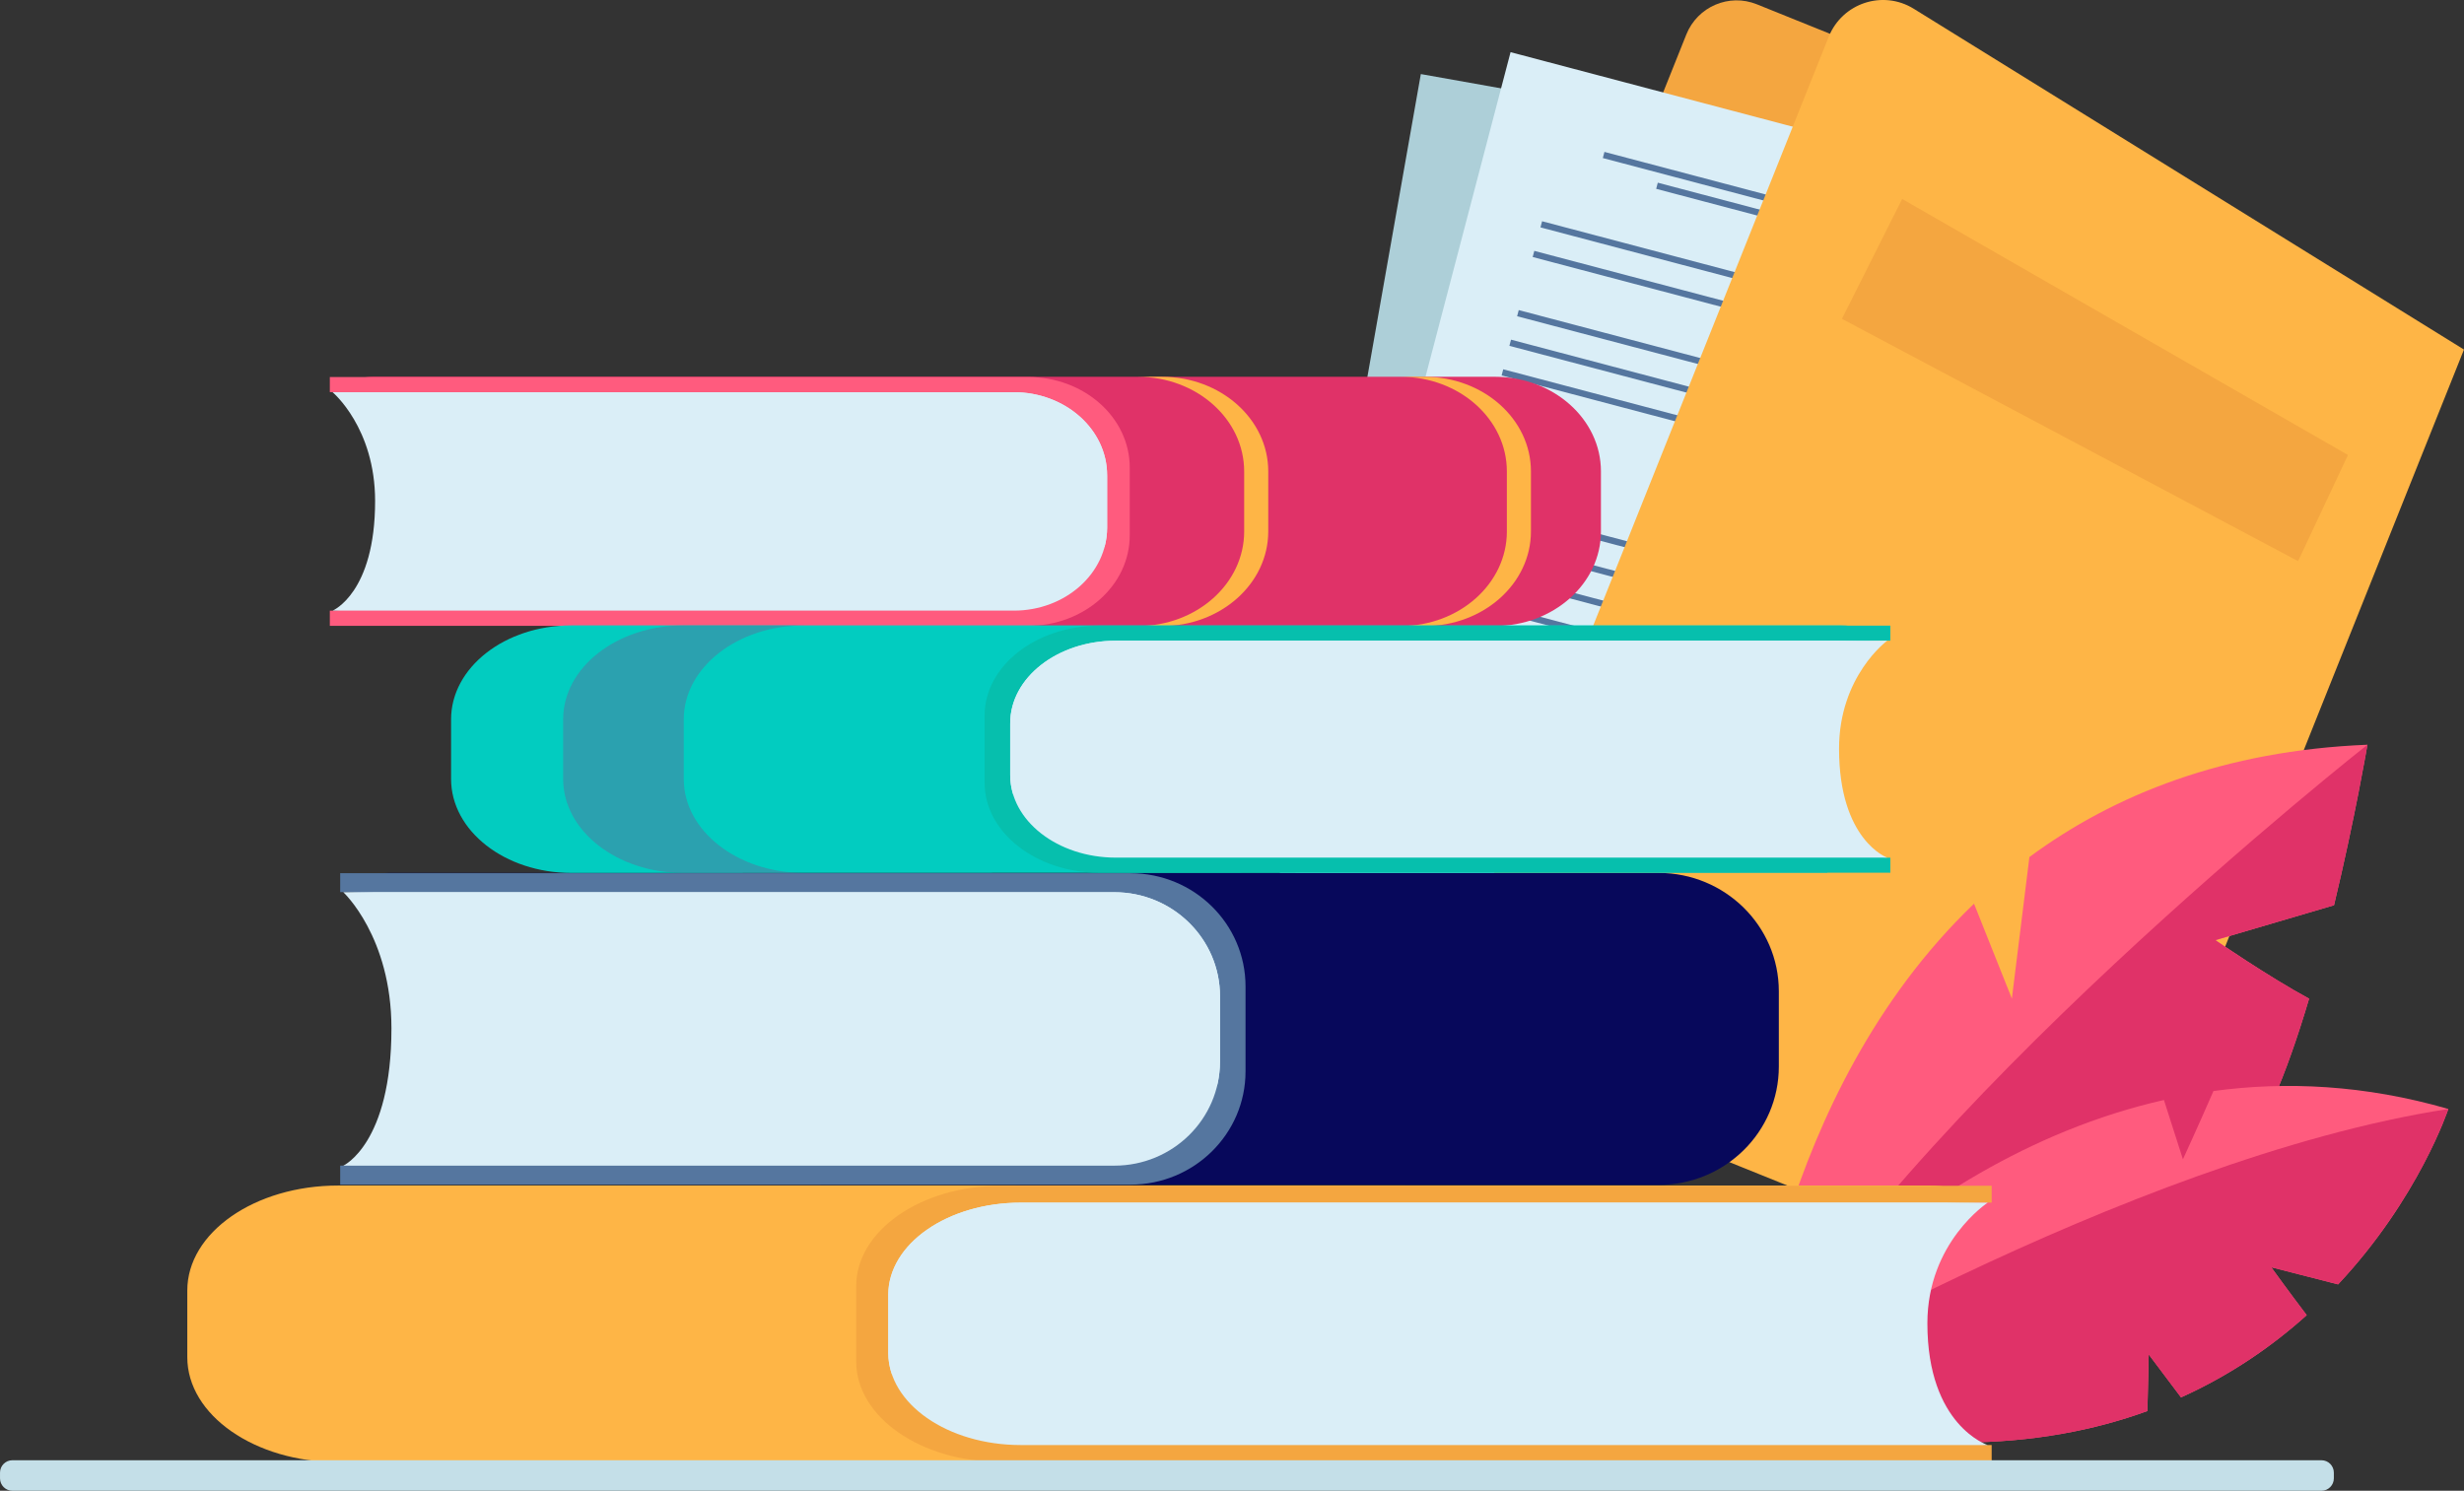 <svg width="157" height="95" viewBox="0 0 157 95" fill="none" xmlns="http://www.w3.org/2000/svg">
<rect x="0" y="0" width="157" height="95" fill="#333333" stroke="none"/>
<g clip-path="url(#clip0_1739_4)">
<path d="M83.083 63.126L103.806 71.484L129.458 7.338L111.941 0.274C110.171 -0.44 108.159 0.422 107.447 2.201L83.082 63.127L83.083 63.126Z" fill="#F4A640"/>
<path d="M80.645 60.746L120.324 67.808L130.212 11.782L90.532 4.72L80.645 60.746Z" fill="#ADCFD8"/>
<path d="M100.488 12.638L118.207 15.792L118.278 15.393L100.559 12.239L100.488 12.638Z" fill="#55769F"/>
<path d="M96.942 10.963L122.105 15.442L122.176 15.043L97.012 10.564L96.942 10.963Z" fill="#55769F"/>
<path d="M93.341 15.693L123.871 21.127L123.942 20.727L93.412 15.293L93.341 15.693Z" fill="#55769F"/>
<path d="M93.001 17.615L123.531 23.049L123.602 22.649L93.072 17.216L93.001 17.615Z" fill="#55769F"/>
<path d="M92.322 21.457L122.852 26.891L122.922 26.491L92.392 21.058L92.322 21.457Z" fill="#55769F"/>
<path d="M91.982 23.379L122.512 28.812L122.582 28.413L92.052 22.98L91.982 23.379Z" fill="#55769F"/>
<path d="M91.646 25.3L122.176 30.734L122.246 30.334L91.716 24.901L91.646 25.3Z" fill="#55769F"/>
<path d="M90.154 33.751L120.684 39.184L120.754 38.785L90.224 33.351L90.154 33.751Z" fill="#55769F"/>
<path d="M89.798 35.744L120.328 41.177L120.399 40.778L89.869 35.344L89.798 35.744Z" fill="#55769F"/>
<path d="M89.447 37.736L119.977 43.169L120.047 42.77L89.517 37.336L89.447 37.736Z" fill="#55769F"/>
<path d="M89.095 39.728L119.625 45.162L119.695 44.762L89.166 39.329L89.095 39.728Z" fill="#55769F"/>
<path d="M88.744 41.72L119.273 47.154L119.344 46.754L88.814 41.321L88.744 41.72Z" fill="#55769F"/>
<path d="M88.392 43.713L118.922 49.147L118.992 48.748L88.463 43.314L88.392 43.713Z" fill="#55769F"/>
<path d="M88.04 45.706L118.57 51.139L118.641 50.74L88.111 45.306L88.04 45.706Z" fill="#55769F"/>
<path d="M81.833 58.35L120.805 68.647L135.221 13.62L96.249 3.324L81.833 58.35Z" fill="#DAEEF7"/>
<path d="M105.527 12.034L122.93 16.632L123.032 16.24L105.63 11.642L105.527 12.034Z" fill="#55769F"/>
<path d="M102.128 10.072L126.844 16.602L126.947 16.21L102.231 9.68L102.128 10.072Z" fill="#55769F"/>
<path d="M98.156 14.491L128.141 22.414L128.243 22.021L98.258 14.099L98.156 14.491Z" fill="#55769F"/>
<path d="M97.659 16.379L127.645 24.301L127.747 23.909L97.762 15.987L97.659 16.379Z" fill="#55769F"/>
<path d="M96.667 20.153L126.652 28.075L126.755 27.683L96.77 19.761L96.667 20.153Z" fill="#55769F"/>
<path d="M96.175 22.039L126.16 29.961L126.263 29.569L96.278 21.646L96.175 22.039Z" fill="#55769F"/>
<path d="M95.679 23.926L125.664 31.849L125.767 31.456L95.782 23.534L95.679 23.926Z" fill="#55769F"/>
<path d="M93.503 32.226L123.488 40.148L123.591 39.756L93.606 31.833L93.503 32.226Z" fill="#55769F"/>
<path d="M92.991 34.183L122.977 42.105L123.079 41.713L93.094 33.791L92.991 34.183Z" fill="#55769F"/>
<path d="M92.48 36.139L122.465 44.062L122.568 43.669L92.582 35.747L92.48 36.139Z" fill="#55769F"/>
<path d="M91.968 38.096L121.953 46.019L122.056 45.626L92.071 37.704L91.968 38.096Z" fill="#55769F"/>
<path d="M91.452 40.053L121.438 47.976L121.54 47.583L91.555 39.661L91.452 40.053Z" fill="#55769F"/>
<path d="M90.941 42.01L120.926 49.933L121.029 49.54L91.043 41.618L90.941 42.01Z" fill="#55769F"/>
<path d="M90.429 43.967L120.414 51.889L120.517 51.497L90.532 43.575L90.429 43.967Z" fill="#55769F"/>
<path d="M90.945 66.297L132.665 83.124L156.998 22.276L121.941 0.559C119.97 -0.662 117.38 0.194 116.518 2.352L90.945 66.297Z" fill="#FEB546"/>
<path d="M141.159 59.913L148.718 57.689C150.048 52.164 150.848 47.459 150.848 47.459C141.728 47.829 134.708 50.632 129.309 54.616L128.192 63.639L125.78 57.59C113.035 69.796 111.543 88.639 111.543 88.639C111.543 88.639 137.196 78.559 142.086 74.405C143.974 72.801 145.71 68.419 147.13 63.642C144.578 62.262 141.158 59.912 141.158 59.912L141.159 59.913Z" fill="#FF5B7E"/>
<path d="M150.847 47.459C150.847 47.459 120.826 71.109 111.543 88.639C111.543 88.639 137.196 78.559 142.086 74.405C143.974 72.801 145.71 68.419 147.13 63.642C144.578 62.262 141.158 59.912 141.158 59.912L148.717 57.688C150.047 52.163 150.847 47.459 150.847 47.459V47.459Z" fill="#E03268"/>
<path d="M156.001 70.67C150.673 69.13 145.659 68.901 141.036 69.528C140.173 71.519 139.091 73.879 139.091 73.879L137.88 70.1C120.556 74.014 109.512 89.42 109.512 89.42C121.13 92.973 130.055 92.381 136.827 89.919C136.873 88.469 136.91 86.312 136.91 86.312L138.97 89.051C142.148 87.618 144.794 85.774 146.978 83.809C145.896 82.392 144.717 80.757 144.717 80.757L148.978 81.848C154.126 76.357 156.001 70.671 156.001 70.671V70.67Z" fill="#FF5B7E"/>
<path d="M136.827 89.921C136.873 88.47 136.91 86.314 136.91 86.314L138.97 89.052C142.148 87.619 144.794 85.776 146.978 83.81C145.896 82.394 144.717 80.758 144.717 80.758L148.978 81.85C154.126 76.359 156.001 70.672 156.001 70.672C135.435 73.832 109.512 89.422 109.512 89.422C121.13 92.975 130.055 92.384 136.827 89.922V89.921Z" fill="#E03268"/>
<path d="M24.932 24.524H22.078C22.545 24.203 23.129 24.011 23.764 24.011H95.237C98.977 24.011 102.008 26.709 102.008 30.038V33.866C102.008 37.195 98.977 39.894 95.237 39.894L24.563 39.873L24.931 24.524H24.932Z" fill="#E03268"/>
<path d="M96.013 33.867V30.039C96.013 26.71 92.982 24.012 89.242 24.012H90.777C94.517 24.012 97.548 26.71 97.548 30.039V33.867C97.548 37.196 94.517 39.895 90.777 39.895H89.263C92.993 39.885 96.014 37.191 96.014 33.867H96.013Z" fill="#FEB546"/>
<path d="M79.275 33.867V30.039C79.275 26.71 76.244 24.012 72.504 24.012H74.039C77.779 24.012 80.81 26.71 80.81 30.039V33.867C80.81 37.196 77.779 39.895 74.039 39.895H72.525C76.255 39.885 79.276 37.191 79.276 33.867H79.275Z" fill="#FEB546"/>
<path d="M65.509 24.026C69.085 24.026 71.984 26.607 71.984 29.791V34.117C71.984 37.301 69.085 39.882 65.509 39.882H21.016V38.914H21.2L32.511 37.961L34.797 29.977C34.797 29.977 30.384 25.564 30.096 25.45C29.809 25.336 21.2 24.991 21.2 24.991L21.016 24.989V24.026H65.509Z" fill="#FF5B7E"/>
<path d="M23.901 31.925C23.901 27.257 21.191 24.994 21.191 24.994H64.598C67.882 24.994 70.545 27.364 70.545 30.288V33.619C70.545 36.543 67.882 38.913 64.598 38.913H21.191C21.191 38.913 23.901 37.803 23.901 31.925Z" fill="#DAEEF7"/>
<g style="mix-blend-mode:multiply">
<path d="M70.543 30.288V33.619C70.543 34.057 70.481 34.482 70.369 34.889C68.905 31.7 66.099 28.629 60.758 27.641C48.287 25.335 21.188 24.993 21.188 24.993H64.594C67.878 24.993 70.541 27.363 70.541 30.287L70.543 30.288Z" fill="#DAEEF7"/>
</g>
<path d="M26.108 56.271H22.879C23.407 55.87 24.067 55.629 24.787 55.629H105.68C109.912 55.629 113.343 59.008 113.343 63.174V67.966C113.343 72.133 109.912 75.51 105.68 75.51L25.691 75.483L26.107 56.27L26.108 56.271Z" fill="#07085B"/>
<path d="M72.034 55.648C76.081 55.648 79.362 58.877 79.362 62.862V68.277C79.362 72.262 76.081 75.492 72.034 75.492H21.676V74.28H21.884L34.686 73.086L37.273 63.092C37.273 63.092 32.279 57.57 31.953 57.427C31.628 57.285 21.884 56.853 21.884 56.853L21.676 56.851V55.647H72.034V55.648Z" fill="#55769F"/>
<path d="M24.942 65.535C24.942 59.692 21.876 56.859 21.876 56.859H71.004C74.722 56.859 77.736 59.827 77.736 63.486V67.656C77.736 71.315 74.722 74.283 71.004 74.283H21.875C21.875 74.283 24.942 72.894 24.942 65.536L24.942 65.535Z" fill="#DAEEF7"/>
<g style="mix-blend-mode:multiply">
<path d="M77.733 63.486V67.655C77.733 68.203 77.664 68.734 77.537 69.244C75.88 65.252 72.704 61.409 66.66 60.172C52.546 57.286 21.875 56.858 21.875 56.858H71.003C74.721 56.858 77.735 59.826 77.735 63.486H77.733Z" fill="#DAEEF7"/>
</g>
<path d="M116.012 40.363H119.242C118.713 40.044 118.052 39.855 117.333 39.855H36.408C32.174 39.855 28.742 42.534 28.742 45.841V49.643C28.742 52.949 32.174 55.629 36.408 55.629L116.429 55.608L116.013 40.363H116.012Z" fill="#02CCC0"/>
<path d="M70.07 39.869C66.021 39.869 62.738 42.431 62.738 45.594V49.891C62.738 53.052 66.021 55.616 70.07 55.616H120.448V54.655H120.24L107.433 53.707L104.844 45.777C104.844 45.777 109.841 41.395 110.166 41.282C110.492 41.169 120.24 40.826 120.24 40.826L120.448 40.824V39.869H70.07Z" fill="#06BFAD"/>
<path d="M117.18 47.714C117.18 43.077 120.248 40.83 120.248 40.83H71.101C67.381 40.83 64.367 43.184 64.367 46.089V49.397C64.367 52.3 67.382 54.654 71.101 54.654H120.248C120.248 54.654 117.18 53.552 117.18 47.714Z" fill="#DAEEF7"/>
<g style="mix-blend-mode:multiply">
<path d="M64.367 46.088V49.396C64.367 49.83 64.436 50.252 64.564 50.657C66.222 47.49 69.399 44.439 75.447 43.459C89.566 41.169 120.249 40.829 120.249 40.829H71.102C67.382 40.829 64.368 43.183 64.368 46.088H64.367Z" fill="#DAEEF7"/>
</g>
<path opacity="0.5" d="M43.567 49.643V45.841C43.567 42.534 46.999 39.855 51.233 39.855H43.549C39.315 39.855 35.883 42.534 35.883 45.841V49.643C35.883 52.949 39.315 55.629 43.549 55.629L51.132 55.627C46.945 55.585 43.567 52.922 43.567 49.643Z" fill="#55769F"/>
<path d="M121.343 76.119H125.393C124.731 75.763 123.902 75.55 122.999 75.55H21.545C16.237 75.55 11.934 78.545 11.934 82.239V86.488C11.934 90.182 16.237 93.177 21.545 93.177L121.864 93.152L121.343 76.119Z" fill="#FEB546"/>
<path d="M63.746 75.567C58.67 75.567 54.555 78.431 54.555 81.963V86.764C54.555 90.297 58.67 93.16 63.746 93.16H126.904V92.087H126.642L110.587 91.028L107.341 82.168C107.341 82.168 113.605 77.273 114.014 77.147C114.422 77.02 126.642 76.637 126.642 76.637L126.904 76.635V75.567H63.746Z" fill="#F4A640"/>
<path d="M122.808 84.333C122.808 79.153 126.654 76.641 126.654 76.641H65.04C60.377 76.641 56.598 79.272 56.598 82.517V86.213C56.598 89.457 60.377 92.088 65.04 92.088H126.654C126.654 92.088 122.808 90.856 122.808 84.334V84.333Z" fill="#DAEEF7"/>
<g style="mix-blend-mode:multiply">
<path d="M56.598 82.517V86.213C56.598 86.699 56.684 87.17 56.844 87.621C58.922 84.082 62.904 80.675 70.486 79.578C88.188 77.019 126.654 76.641 126.654 76.641H65.04C60.377 76.641 56.598 79.272 56.598 82.517Z" fill="#DAEEF7"/>
</g>
<path d="M147.919 95L0.788 95C0.354 95 0.001 94.646 0.001 94.21V93.846C0.001 93.41 0.354 93.056 0.788 93.056L147.919 93.056C148.353 93.056 148.707 93.41 148.707 93.847V94.21C148.707 94.646 148.354 95.001 147.919 95.001V95Z" fill="#C4DFE8"/>
<path d="M149.607 28.996L121.202 12.68L117.363 20.317L146.428 35.759L149.607 28.996Z" fill="#F4A640"/>
</g>
<defs>
<clipPath id="clip0_1739_4">
<rect width="157" height="95" fill="white"/>
</clipPath>
</defs>
</svg>
